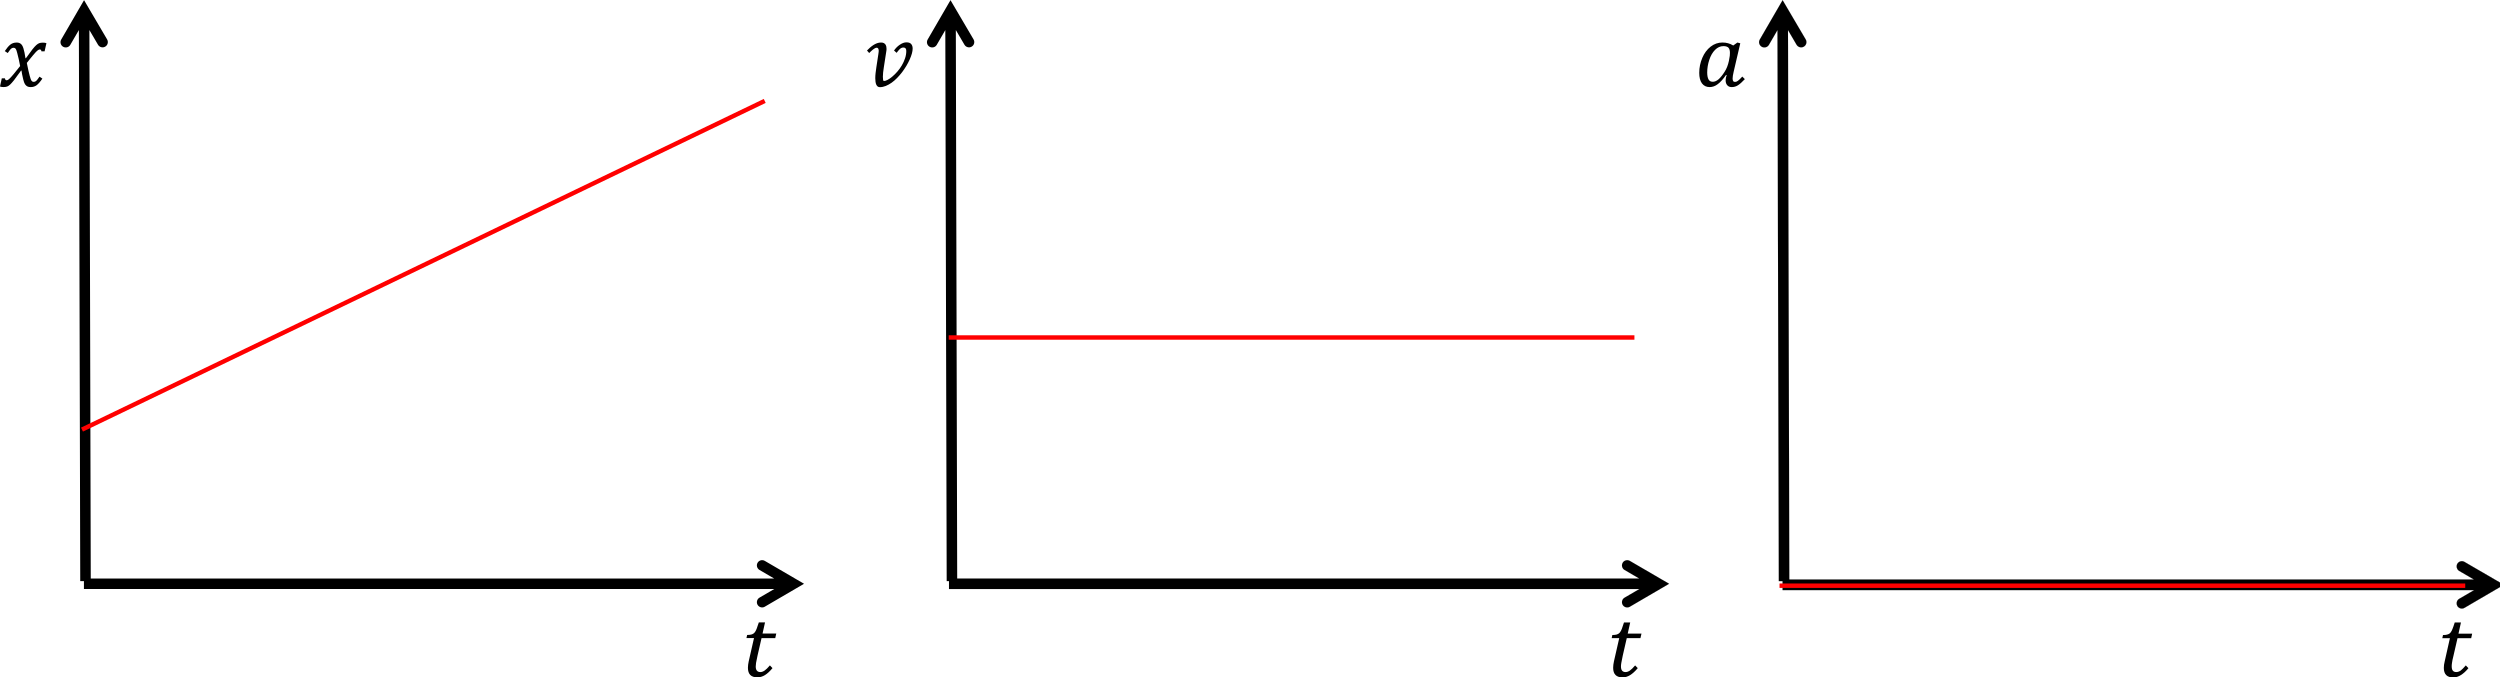 <?xml version="1.0" encoding="UTF-8" standalone="no"?>
<svg
   xmlns:dc="http://purl.org/dc/elements/1.1/"
   xmlns:cc="http://creativecommons.org/ns#"
   xmlns:rdf="http://www.w3.org/1999/02/22-rdf-syntax-ns#"
   xmlns:svg="http://www.w3.org/2000/svg"
   xmlns="http://www.w3.org/2000/svg"
   width="191.451mm"
   height="51.879mm"
   viewBox="0 0 191.451 51.879"
   version="1.1"
   id="svg973">
  <defs
     id="defs967">
    <clipPath
       clipPathUnits="userSpaceOnUse"
       id="clipEmfPath1">
      <path
         d="M -3.36,7.68 H 737.242 V 224.308 H -3.36 Z"
         id="path1536" />
    </clipPath>
    <pattern
       id="EMFhbasepattern"
       patternUnits="userSpaceOnUse"
       width="6"
       height="6"
       x="0"
       y="0" />
  </defs>
  <g
     id="layer1"
     transform="translate(-9.73,-118.069)">
    <path
       style="fill:#000000;fill-opacity:1;fill-rule:nonzero;stroke:#000000;stroke-width:0.01px;stroke-linecap:butt;stroke-linejoin:round;stroke-miterlimit:4;stroke-dasharray:none;stroke-opacity:1"
       clip-path="url(#clipEmfPath1)"
       d="m 23.219,189.17 -0.41,-164.871 3.04,-0.01 0.41,164.881 z M 17.719,32.658 24.319,21.279 30.988,32.628 c 0.42,0.73 0.18,1.66 -0.55,2.08 -0.72,0.43 -1.65,0.18 -2.08,-0.54 l -5.34,-9.11 h 2.63 l -5.3,9.13 c -0.42,0.73 -1.35,0.97 -2.08,0.55 -0.72,-0.42 -0.97,-1.35 -0.55,-2.08 z"
       id="path1542"
       transform="matrix(0.265,0,0,0.265,9.722,112.442)" />
    <path
       style="fill:#000000;fill-opacity:1;fill-rule:nonzero;stroke:#000000;stroke-width:0.003px;stroke-linecap:butt;stroke-linejoin:round;stroke-miterlimit:4;stroke-dasharray:none;stroke-opacity:1"
       d="m 16.157,163.176 h 54.351 v -0.804 H 16.157 Z m 52.139,1.355 3.008,-1.757 -3.008,-1.754 c -0.19,-0.111 -0.437,-0.048 -0.55,0.146 -0.111,0.19 -0.045,0.437 0.146,0.55 l 2.413,1.408 v -0.696 l -2.413,1.408 c -0.19,0.111 -0.257,0.36 -0.146,0.55 0.114,0.193 0.36,0.257 0.55,0.146 z"
       id="path1544" />
    <path
       style="fill:#000000;fill-opacity:1;fill-rule:evenodd;stroke:none;stroke-width:0.265"
       d="m 10.989,121.326 c 0.071,0 0.135,0.008 0.188,0.024 0.053,0.016 0.101,0.042 0.143,0.074 0.042,0.034 0.079,0.077 0.111,0.13 0.032,0.053 0.064,0.124 0.093,0.217 0.029,0.09 0.058,0.204 0.085,0.339 0.026,0.132 0.05,0.273 0.071,0.418 h 0.034 c 0.22,-0.31 0.389,-0.537 0.503,-0.683 0.114,-0.143 0.209,-0.249 0.288,-0.32 0.077,-0.069 0.153,-0.119 0.225,-0.148 0.074,-0.029 0.169,-0.042 0.288,-0.042 0.108,0 0.196,0.013 0.267,0.04 l -0.14,0.624 h -0.241 c -0.013,-0.095 -0.053,-0.143 -0.122,-0.143 -0.019,0 -0.042,0.003 -0.064,0.011 -0.024,0.005 -0.053,0.021 -0.085,0.045 -0.034,0.021 -0.085,0.066 -0.148,0.132 -0.064,0.069 -0.138,0.151 -0.217,0.246 -0.082,0.098 -0.164,0.198 -0.249,0.304 l -0.235,0.294 c 0.042,0.22 0.082,0.41 0.119,0.571 0.037,0.161 0.069,0.296 0.098,0.402 0.029,0.108 0.053,0.193 0.077,0.254 0.021,0.064 0.045,0.108 0.069,0.14 0.026,0.032 0.053,0.053 0.079,0.066 0.026,0.013 0.056,0.018 0.09,0.018 0.064,0 0.124,-0.024 0.183,-0.071 0.058,-0.05 0.143,-0.159 0.254,-0.328 l 0.222,0.148 c -0.159,0.238 -0.307,0.407 -0.437,0.505 -0.13,0.098 -0.283,0.146 -0.463,0.146 -0.101,0 -0.183,-0.016 -0.251,-0.053 -0.069,-0.034 -0.13,-0.093 -0.18,-0.169 -0.05,-0.079 -0.095,-0.201 -0.135,-0.368 -0.071,-0.294 -0.116,-0.519 -0.132,-0.675 h -0.034 c -0.243,0.341 -0.423,0.587 -0.542,0.738 -0.119,0.148 -0.217,0.259 -0.294,0.331 -0.077,0.071 -0.153,0.122 -0.225,0.151 -0.071,0.029 -0.169,0.042 -0.288,0.042 -0.108,0 -0.196,-0.013 -0.265,-0.042 l 0.138,-0.624 h 0.241 c 0.013,0.098 0.056,0.146 0.122,0.146 0.032,0 0.066,-0.008 0.101,-0.026 0.037,-0.016 0.087,-0.058 0.153,-0.124 0.069,-0.064 0.159,-0.167 0.278,-0.307 0.116,-0.14 0.288,-0.352 0.511,-0.632 -0.034,-0.183 -0.071,-0.357 -0.108,-0.526 -0.034,-0.167 -0.074,-0.323 -0.114,-0.468 -0.037,-0.146 -0.071,-0.241 -0.095,-0.286 -0.026,-0.045 -0.053,-0.074 -0.082,-0.093 -0.029,-0.016 -0.064,-0.026 -0.108,-0.026 -0.048,0 -0.093,0.013 -0.13,0.034 -0.04,0.021 -0.082,0.058 -0.13,0.114 -0.045,0.053 -0.106,0.138 -0.183,0.254 l -0.225,-0.148 c 0.146,-0.22 0.286,-0.384 0.418,-0.492 0.135,-0.106 0.291,-0.161 0.474,-0.161 z"
       id="path1546" />
    <path
       style="fill:#000000;fill-opacity:1;fill-rule:evenodd;stroke:none;stroke-width:0.265"
       d="m 67.84,165.734 h 0.476 l -0.19,0.852 h 1.05 l -0.077,0.349 h -1.05 l -0.307,1.339 c -0.058,0.259 -0.098,0.447 -0.114,0.561 -0.016,0.114 -0.024,0.204 -0.024,0.275 0,0.283 0.119,0.426 0.355,0.426 0.103,0 0.209,-0.037 0.323,-0.114 0.114,-0.079 0.249,-0.209 0.407,-0.397 l 0.198,0.209 c -0.198,0.241 -0.392,0.418 -0.577,0.534 -0.185,0.114 -0.381,0.172 -0.582,0.172 -0.482,0 -0.722,-0.243 -0.722,-0.728 0,-0.156 0.021,-0.317 0.058,-0.487 l 0.407,-1.791 H 66.893 l 0.053,-0.238 c 0.135,-0.003 0.238,-0.013 0.31,-0.032 0.069,-0.018 0.127,-0.045 0.175,-0.077 0.048,-0.032 0.09,-0.077 0.13,-0.138 0.04,-0.061 0.077,-0.138 0.114,-0.23 0.037,-0.093 0.093,-0.257 0.167,-0.487 z"
       id="path1548" />
    <path
       style="fill:#000000;fill-opacity:1;fill-rule:nonzero;stroke:#000000;stroke-width:0.01px;stroke-linecap:butt;stroke-linejoin:round;stroke-miterlimit:4;stroke-dasharray:none;stroke-opacity:1"
       clip-path="url(#clipEmfPath1)"
       d="m 273.606,189.17 -0.41,-164.871 3.04,-0.01 0.41,164.881 z m -5.5,-156.512 6.6,-11.379 6.67,11.349 c 0.42,0.73 0.18,1.66 -0.55,2.08 -0.72,0.43 -1.65,0.18 -2.08,-0.54 l -5.34,-9.11 h 2.63 l -5.3,9.13 c -0.42,0.73 -1.35,0.97 -2.08,0.55 -0.72,-0.42 -0.97,-1.35 -0.55,-2.08 z"
       id="path1550"
       transform="matrix(0.265,0,0,0.265,9.722,112.442)" />
    <path
       style="fill:#000000;fill-opacity:1;fill-rule:nonzero;stroke:#000000;stroke-width:0.005px;stroke-linecap:butt;stroke-linejoin:round;stroke-miterlimit:4;stroke-dasharray:none;stroke-opacity:1"
       d="M 82.405,163.176 H 136.758 v -0.804 H 82.405 Z m 52.141,1.355 3.006,-1.757 -3.006,-1.751 c -0.19,-0.111 -0.439,-0.048 -0.55,0.143 -0.111,0.19 -0.048,0.439 0.143,0.55 l 2.413,1.408 v -0.693 l -2.413,1.408 c -0.19,0.111 -0.254,0.36 -0.143,0.55 0.111,0.19 0.36,0.254 0.55,0.143 z"
       id="path1552" />
    <path
       style="fill:#000000;fill-opacity:1;fill-rule:evenodd;stroke:none;stroke-width:0.265"
       d="m 79.153,121.313 c 0.164,0 0.283,0.042 0.357,0.13 0.074,0.085 0.111,0.201 0.111,0.347 0,0.111 -0.019,0.235 -0.058,0.378 -0.04,0.143 -0.095,0.294 -0.167,0.452 -0.071,0.159 -0.156,0.323 -0.254,0.489 -0.101,0.167 -0.209,0.328 -0.328,0.487 -0.122,0.156 -0.249,0.307 -0.384,0.444 -0.135,0.14 -0.278,0.262 -0.423,0.365 -0.146,0.103 -0.294,0.185 -0.444,0.246 -0.151,0.061 -0.302,0.093 -0.452,0.093 -0.066,0 -0.122,-0.018 -0.167,-0.05 -0.045,-0.034 -0.079,-0.082 -0.108,-0.143 -0.026,-0.061 -0.048,-0.132 -0.058,-0.214 -0.011,-0.085 -0.019,-0.175 -0.019,-0.273 0,-0.132 0.008,-0.273 0.026,-0.421 0.016,-0.151 0.034,-0.302 0.061,-0.452 l 0.146,-0.958 c 0.008,-0.056 0.016,-0.106 0.021,-0.156 0.005,-0.05 0.011,-0.087 0.011,-0.108 0,-0.071 -0.013,-0.13 -0.037,-0.177 -0.021,-0.045 -0.061,-0.069 -0.116,-0.069 -0.042,0 -0.09,0.013 -0.14,0.04 -0.05,0.026 -0.103,0.061 -0.153,0.103 -0.053,0.04 -0.103,0.085 -0.151,0.132 -0.048,0.048 -0.093,0.09 -0.135,0.132 l -0.167,-0.193 c 0.071,-0.074 0.148,-0.146 0.228,-0.22 0.082,-0.071 0.167,-0.138 0.257,-0.196 0.09,-0.058 0.185,-0.106 0.283,-0.143 0.098,-0.034 0.201,-0.053 0.304,-0.053 0.087,0 0.159,0.013 0.214,0.042 0.056,0.029 0.098,0.069 0.13,0.114 0.029,0.048 0.05,0.101 0.063,0.156 0.011,0.056 0.016,0.114 0.016,0.167 0,0.034 0,0.064 -0.003,0.095 -0.003,0.029 -0.005,0.056 -0.011,0.082 l -0.193,1.249 c -0.021,0.132 -0.037,0.259 -0.053,0.386 -0.013,0.124 -0.019,0.235 -0.019,0.333 0,0.095 0.005,0.175 0.016,0.233 0.011,0.061 0.034,0.09 0.066,0.09 0.077,0 0.172,-0.029 0.286,-0.09 0.116,-0.061 0.235,-0.146 0.362,-0.254 0.127,-0.106 0.254,-0.233 0.381,-0.378 0.127,-0.146 0.241,-0.304 0.341,-0.474 0.101,-0.172 0.183,-0.352 0.246,-0.54 0.064,-0.188 0.095,-0.378 0.095,-0.569 0,-0.085 -0.019,-0.148 -0.053,-0.193 -0.037,-0.045 -0.093,-0.066 -0.167,-0.066 -0.098,0 -0.188,0.037 -0.27,0.111 -0.079,0.077 -0.164,0.175 -0.251,0.296 l -0.198,-0.177 c 0.056,-0.082 0.122,-0.161 0.196,-0.238 0.074,-0.074 0.153,-0.143 0.238,-0.198 0.085,-0.058 0.169,-0.106 0.259,-0.14 0.09,-0.034 0.177,-0.05 0.265,-0.05 z"
       id="path1554" />
    <path
       style="fill:#000000;fill-opacity:1;fill-rule:evenodd;stroke:none;stroke-width:0.265"
       d="m 134.096,165.737 h 0.476 l -0.19,0.852 h 1.053 l -0.079,0.349 h -1.048 l -0.307,1.339 c -0.058,0.259 -0.095,0.444 -0.111,0.561 -0.021,0.111 -0.026,0.201 -0.026,0.275 0,0.28 0.116,0.423 0.355,0.423 0.101,0 0.212,-0.037 0.323,-0.111 0.116,-0.079 0.249,-0.212 0.407,-0.397 l 0.201,0.206 c -0.201,0.243 -0.397,0.418 -0.582,0.534 -0.185,0.116 -0.376,0.175 -0.582,0.175 -0.476,0 -0.72,-0.243 -0.72,-0.73 0,-0.153 0.021,-0.317 0.058,-0.487 l 0.407,-1.788 h -0.577 l 0.048,-0.238 c 0.138,-0.005 0.238,-0.016 0.312,-0.032 0.069,-0.021 0.127,-0.048 0.175,-0.079 0.048,-0.032 0.09,-0.074 0.127,-0.138 0.042,-0.058 0.079,-0.138 0.116,-0.228 0.037,-0.095 0.09,-0.259 0.164,-0.487 z"
       id="path1556" />
    <path
       style="fill:none;stroke:#ff0000;stroke-width:0.339px;stroke-linecap:butt;stroke-linejoin:miter;stroke-miterlimit:8;stroke-dasharray:none;stroke-opacity:1"
       d="M 16.008,150.968 68.293,125.797"
       id="path1558" />
    <path
       style="fill:#000000;fill-opacity:1;fill-rule:nonzero;stroke:#000000;stroke-width:0.02px;stroke-linecap:butt;stroke-linejoin:round;stroke-miterlimit:10;stroke-dasharray:none;stroke-opacity:1"
       clip-path="url(#clipEmfPath1)"
       d="M 514.073,189.17 513.673,24.299 h 3.04 l 0.4,164.871 z m -5.5,-156.512 6.6,-11.379 6.68,11.359 c 0.42,0.72 0.18,1.66 -0.56,2.08 -0.72,0.42 -1.64,0.18 -2.08,-0.54 l -5.34,-9.12 h 2.64 l -5.3,9.14 c -0.42,0.72 -1.36,0.96 -2.08,0.54 -0.72,-0.42 -0.98,-1.34 -0.56,-2.08 z"
       id="path1560"
       transform="matrix(0.265,0,0,0.265,9.722,112.442)" />
    <path
       style="fill:#000000;fill-opacity:1;fill-rule:nonzero;stroke:#000000;stroke-width:0.04px;stroke-linecap:butt;stroke-linejoin:round;stroke-miterlimit:10;stroke-dasharray:none;stroke-opacity:1"
       clip-path="url(#clipEmfPath1)"
       d="M 515.173,191.75 H 720.603 V 188.71 H 515.173 Z m 197.07,5.12 11.359,-6.64 -11.359,-6.6 c -0.72,-0.44 -1.64,-0.2 -2.08,0.52 -0.4,0.72 -0.16,1.68 0.56,2.08 l 9.12,5.32 v -2.6 l -9.12,5.32 c -0.72,0.4 -0.96,1.32 -0.56,2.08 0.44,0.72 1.36,0.96 2.08,0.52 z"
       id="path1562"
       transform="matrix(0.265,0,0,0.265,9.722,112.442)" />
    <path
       style="fill:#000000;fill-opacity:1;fill-rule:evenodd;stroke:none;stroke-width:0.265"
       d="m 141.711,121.601 c -0.238,0 -0.45,0.095 -0.64,0.286 -0.19,0.19 -0.339,0.444 -0.444,0.767 -0.106,0.323 -0.159,0.64 -0.159,0.963 0,0.238 0.037,0.418 0.101,0.534 0.064,0.122 0.175,0.18 0.328,0.18 0.153,0 0.302,-0.069 0.45,-0.196 0.143,-0.132 0.296,-0.317 0.45,-0.561 0.159,-0.243 0.265,-0.524 0.333,-0.841 l 0.026,-0.148 c 0.021,-0.095 0.037,-0.18 0.042,-0.249 0.011,-0.069 0.011,-0.143 0.011,-0.222 0,-0.175 -0.037,-0.307 -0.111,-0.392 -0.079,-0.079 -0.206,-0.122 -0.386,-0.122 z m -0.069,-0.275 c 0.148,0 0.286,0.016 0.418,0.053 0.127,0.032 0.265,0.09 0.402,0.175 l 0.317,-0.228 0.222,0.058 -0.508,2.185 c -0.053,0.222 -0.079,0.392 -0.079,0.513 0,0.09 0.016,0.159 0.048,0.201 0.026,0.042 0.074,0.058 0.143,0.058 0.069,0 0.143,-0.026 0.217,-0.085 0.079,-0.053 0.19,-0.164 0.333,-0.323 l 0.196,0.196 c -0.206,0.222 -0.381,0.376 -0.529,0.471 -0.148,0.095 -0.307,0.138 -0.476,0.138 -0.143,0 -0.254,-0.042 -0.339,-0.138 -0.085,-0.095 -0.127,-0.222 -0.127,-0.376 0,-0.127 0.026,-0.265 0.079,-0.407 l -0.048,-0.011 c -0.222,0.323 -0.429,0.556 -0.63,0.704 -0.196,0.153 -0.407,0.228 -0.624,0.228 -0.254,0 -0.45,-0.095 -0.593,-0.286 -0.138,-0.19 -0.206,-0.46 -0.206,-0.804 0,-0.397 0.079,-0.778 0.233,-1.143 0.153,-0.365 0.37,-0.651 0.64,-0.863 0.27,-0.212 0.577,-0.317 0.91,-0.317 z"
       id="path1564" />
    <path
       style="fill:#000000;fill-opacity:1;fill-rule:evenodd;stroke:none;stroke-width:0.265"
       d="m 197.715,165.737 h 0.476 l -0.19,0.857 h 1.048 l -0.074,0.349 h -1.048 l -0.307,1.333 c -0.064,0.265 -0.106,0.444 -0.116,0.561 -0.021,0.116 -0.021,0.201 -0.021,0.275 0,0.286 0.116,0.423 0.349,0.423 0.106,0 0.212,-0.032 0.328,-0.106 0.106,-0.085 0.243,-0.212 0.402,-0.402 l 0.201,0.212 c -0.201,0.243 -0.392,0.413 -0.582,0.529 -0.18,0.116 -0.381,0.18 -0.582,0.18 -0.476,0 -0.72,-0.243 -0.72,-0.73 0,-0.159 0.021,-0.317 0.064,-0.487 l 0.402,-1.788 h -0.582 l 0.053,-0.243 c 0.138,0 0.243,-0.011 0.307,-0.032 0.074,-0.021 0.138,-0.042 0.18,-0.074 0.053,-0.032 0.095,-0.085 0.127,-0.138 0.042,-0.064 0.085,-0.138 0.116,-0.233 0.042,-0.095 0.095,-0.254 0.169,-0.487 z"
       id="path1566" />
    <path
       style="fill:none;stroke:#ff0000;stroke-width:0.339px;stroke-linecap:butt;stroke-linejoin:miter;stroke-miterlimit:8;stroke-dasharray:none;stroke-opacity:1"
       d="M 82.384,143.915 H 134.895"
       id="path1568" />
    <path
       style="fill:none;stroke:#ff0000;stroke-width:0.339px;stroke-linecap:butt;stroke-linejoin:miter;stroke-miterlimit:8;stroke-dasharray:none;stroke-opacity:1"
       d="m 146.007,162.922 h 52.512"
       id="path1570" />
  </g>
</svg>
